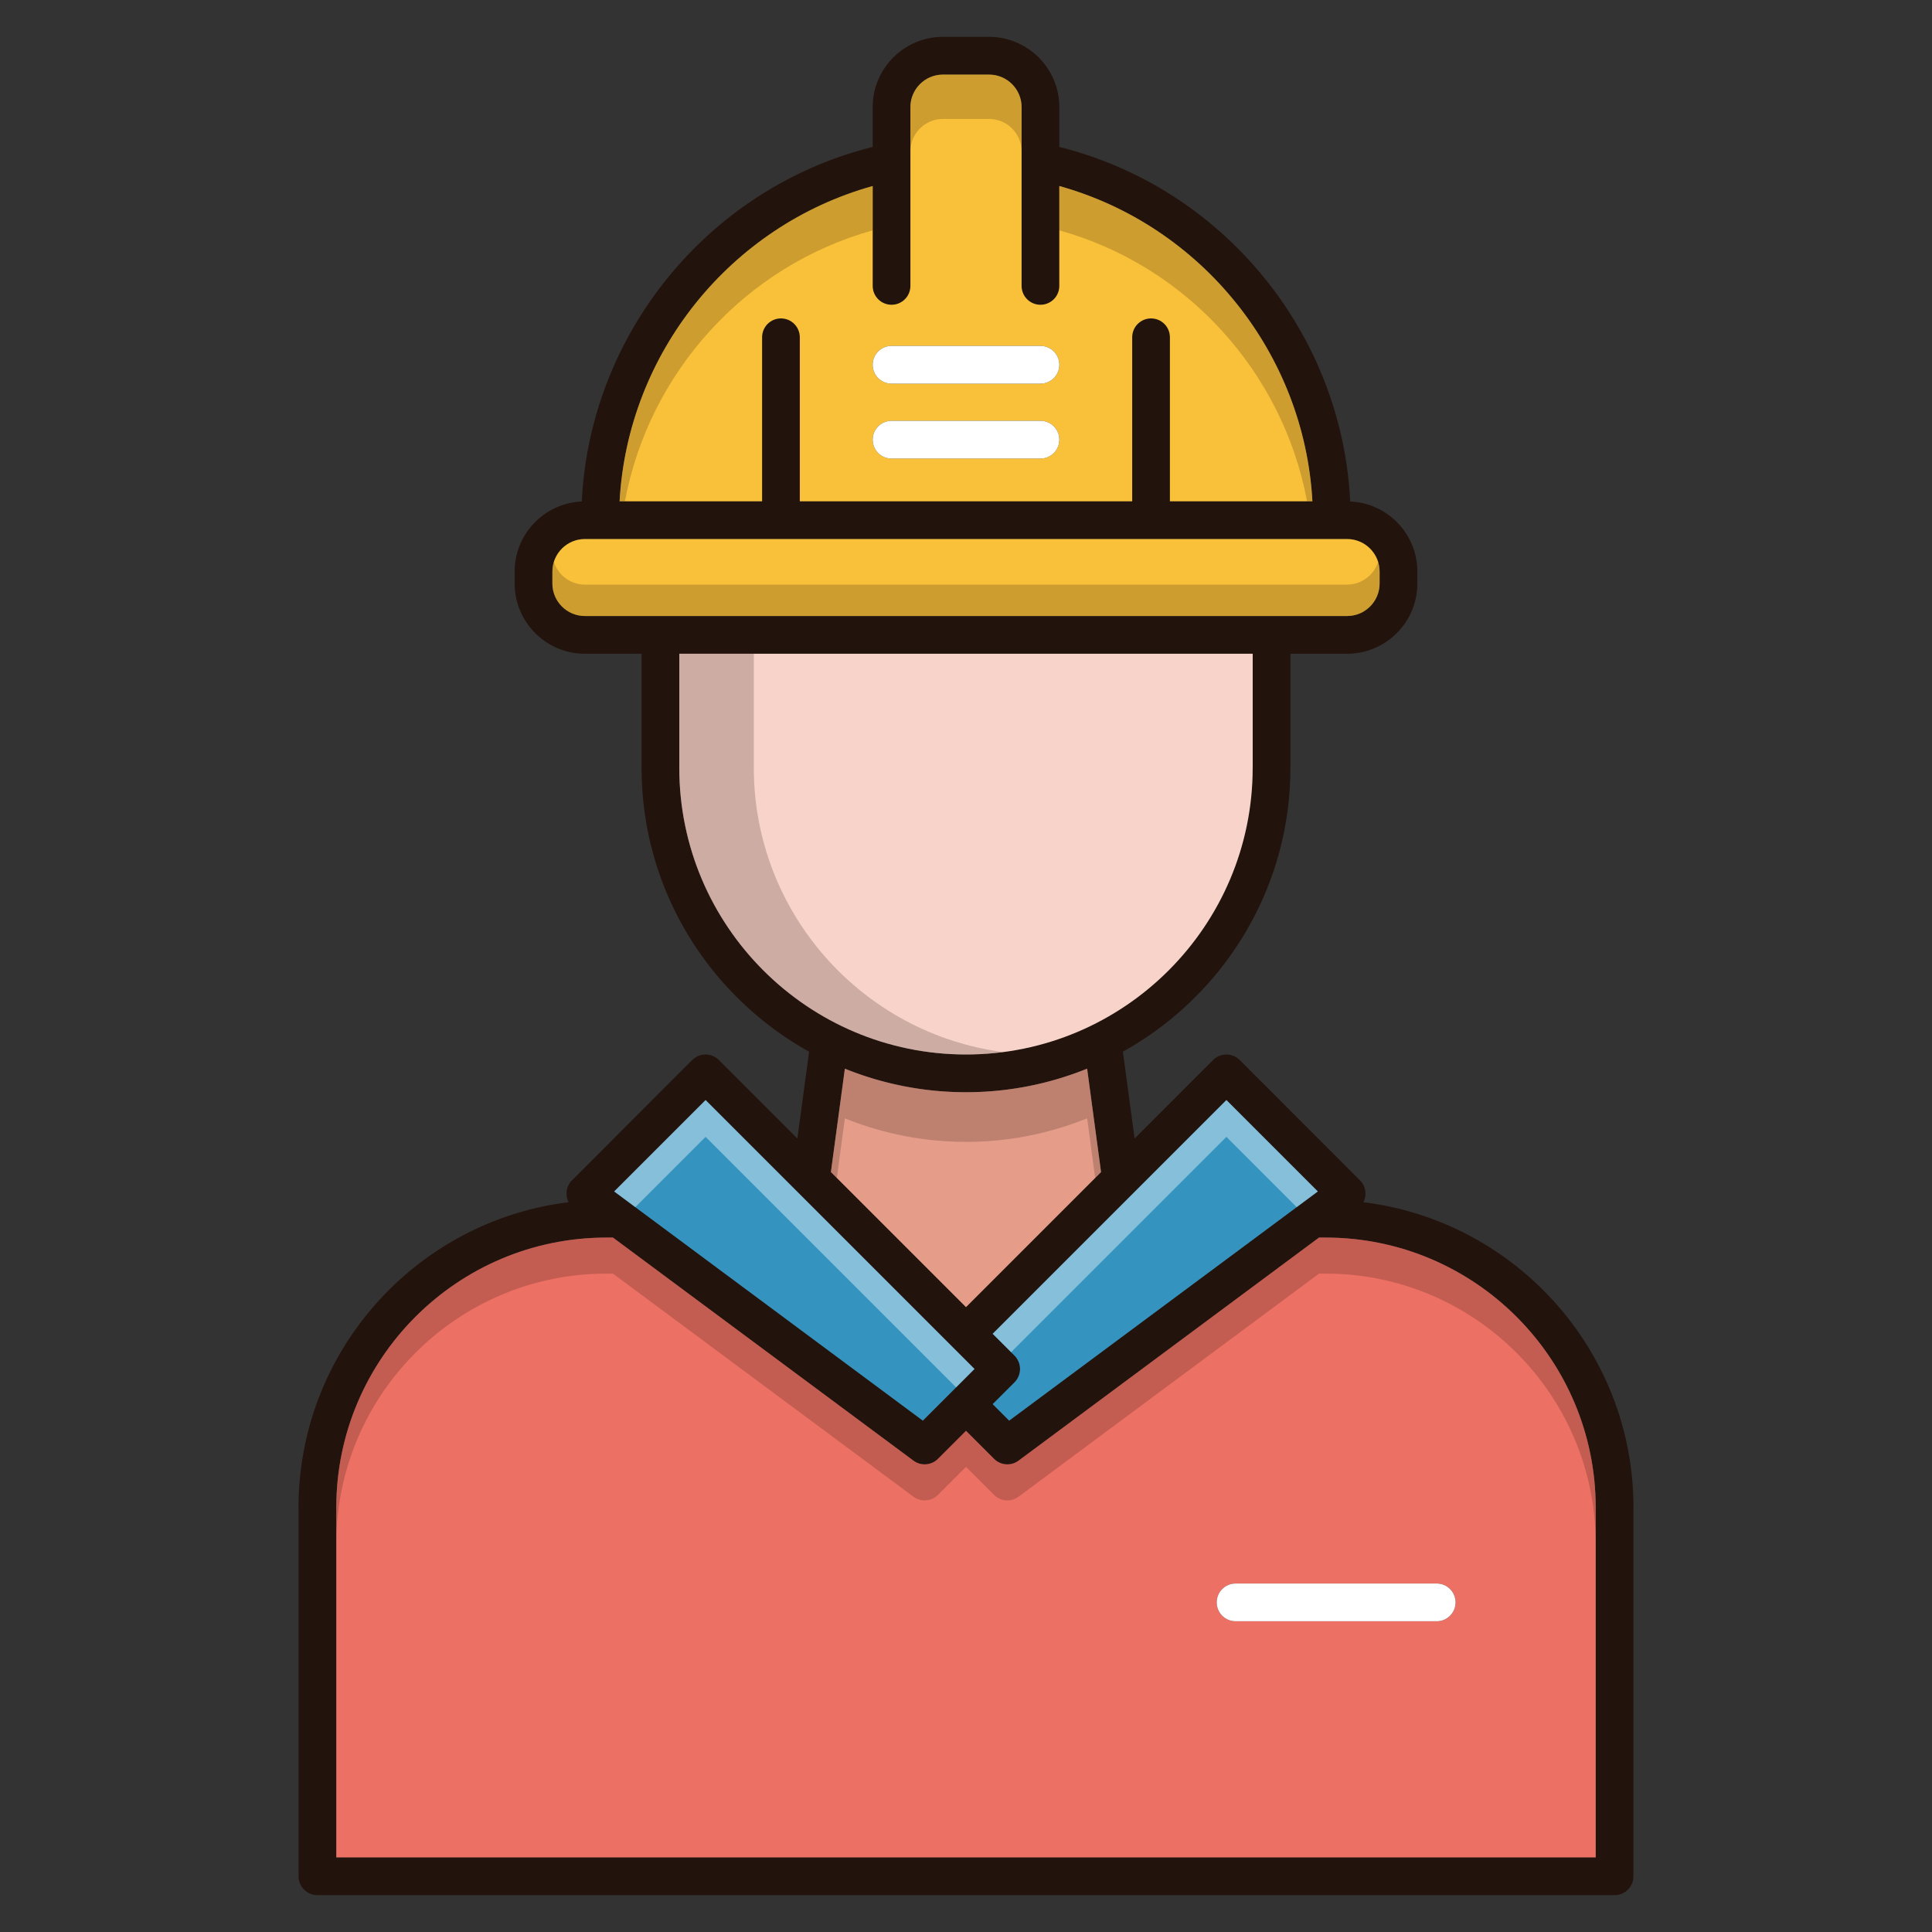 <?xml version="1.0" standalone="no"?><!DOCTYPE svg PUBLIC "-//W3C//DTD SVG 1.1//EN" "http://www.w3.org/Graphics/SVG/1.1/DTD/svg11.dtd"><svg t="1625812311465" class="icon" viewBox="0 0 1024 1024" version="1.1" xmlns="http://www.w3.org/2000/svg" p-id="60239" xmlns:xlink="http://www.w3.org/1999/xlink" width="200" height="200"><rect x="0" y="0" width="1024" height="1024" fill="#333333" stroke="none"/><defs><style type="text/css"></style></defs><path d="M722.62 637.2c0.6-1.18 0.98-2.48 1.08-3.84 0.22-2.9-0.84-5.74-2.9-7.8l-63.7-63.72a9.976 9.976 0 0 0-7.06-2.92c-2.66 0-5.2 1.04-7.08 2.92l-41.6 41.6-6.2-46.04c52.88-29.36 88.76-85.74 88.78-150.38 0-0.02 0.02-0.04 0.02-0.06v-60.46H714c20.52 0 37.22-16.7 37.22-37.22v-6.36c0-19.96-15.82-36.26-35.58-37.12-4.38-89.34-67.42-166.28-154.18-187.92V56.76c0-20.52-16.7-37.22-37.22-37.22h-24.48c-20.52 0-37.22 16.7-37.22 37.22v21.12c-86.76 21.64-149.8 98.58-154.18 187.92-19.76 0.86-35.58 17.16-35.58 37.12v6.36c0 20.52 16.7 37.22 37.22 37.22h30.04v60.46c0 0.02 0.02 0.02 0.02 0.04 0 64.64 35.9 121.04 88.78 150.4l-6.22 46.02-41.58-41.58a9.988 9.988 0 0 0-7.08-2.92c-2.64 0-5.18 1.04-7.06 2.92l-63.7 63.72a9.956 9.956 0 0 0-2.9 7.8c0.1 1.36 0.48 2.66 1.08 3.84-80.56 9.9-143.16 78.7-143.16 161.88 0 0.02 0.02 0.04 0.02 0.08v195.3c0 5.52 4.46 10 10 10h687.52c5.54 0 10-4.48 10-10v-195.32c0-0.02 0.02-0.04 0.02-0.06 0-83.18-62.6-151.98-143.16-161.88z m-72.6-54.14l48.44 48.44-163.58 121.46-8.74-8.74 11.58-11.56c1.86-1.88 2.92-4.42 2.92-7.08s-1.06-5.2-2.92-7.08l-11.58-11.56 123.88-123.88zM512 692.8l-71.6-71.6 7.4-54.78a171.064 171.064 0 0 0 64.2 12.48c22.7 0 44.34-4.46 64.2-12.48l7.38 54.8L512 692.8zM462.54 98.6v52.94c0 5.54 4.48 10 10 10s10-4.46 10-10V56.76c0-9.48 7.72-17.22 17.22-17.22h24.48c9.5 0 17.22 7.74 17.22 17.22v94.78c0 5.54 4.48 10 10 10s10-4.46 10-10V98.6c75.4 21.02 129.84 88.66 134.14 167.1h-75.52V178.76c0-5.52-4.46-10-10-10-5.52 0-10 4.48-10 10v86.94h-176.16V178.76c0-5.52-4.48-10-10-10-5.54 0-10 4.48-10 10v86.94H328.4c4.3-78.44 58.74-146.08 134.14-167.1zM310 326.5c-9.5 0-17.22-7.72-17.22-17.22v-6.36c0-9.48 7.72-17.22 17.22-17.22h8c0.04 0.02 0.06 0.02 0.1 0.02 0.04 0 0.06 0 0.1-0.02h95.68s0.02 0.02 0.04 0.02l0.02-0.02h196.1c0.02 0 0.04 0.02 0.04 0.02 0.02 0 0.04-0.02 0.04-0.02h95.68c0.04 0.02 0.06 0.02 0.1 0.02 0.04 0 0.06 0 0.1-0.02h8c9.5 0 17.22 7.74 17.22 17.22v6.36c0 9.5-7.72 17.22-17.22 17.22H310z m50.04 80.46v-60.46h303.92v60.42c0 0.02-0.02 0.02-0.02 0.04 0 83.78-68.16 151.94-151.94 151.94s-151.96-68.16-151.96-151.94z m13.94 176.1L504.92 714l0.02 0.02 11.56 11.56-27.38 27.38-163.58-121.46 48.44-48.44z m471.78 401.4H178.24v-185.38c0-78.92 64.2-143.14 143.14-143.14h3.5l159.24 118.22c1.78 1.34 3.88 1.98 5.96 1.98 2.58 0 5.14-0.98 7.06-2.92l14.86-14.86 14.86 14.86c1.92 1.94 4.48 2.92 7.06 2.92 2.08 0 4.18-0.64 5.96-1.98l159.22-118.22h3.52c78.94 0 143.14 64.22 143.14 143.14v185.38z" fill="#23130D" p-id="60240"></path><path d="M695.6 265.7c-4.3-78.44-58.74-146.08-134.14-167.1v52.94c0 5.54-4.48 10-10 10s-10-4.46-10-10V56.76c0-9.48-7.72-17.22-17.22-17.22h-24.48c-9.5 0-17.22 7.74-17.22 17.22v94.78c0 5.54-4.48 10-10 10s-10-4.46-10-10V98.6c-75.4 21.02-129.84 88.66-134.14 167.1h75.52V178.76c0-5.52 4.46-10 10-10 5.52 0 10 4.48 10 10v86.94h176.16V178.76c0-5.52 4.48-10 10-10 5.54 0 10 4.48 10 10v86.94h75.52z m-144.14-22.66h-78.92c-5.52 0-10-4.48-10-10s4.48-10 10-10h78.92c5.54 0 10 4.48 10 10s-4.46 10-10 10z m0-39.7h-78.92c-5.52 0-10-4.48-10-10s4.48-10 10-10h78.92c5.54 0 10 4.48 10 10s-4.46 10-10 10z" fill="#F9C139" p-id="60241"></path><path d="M328.4 265.7h2.84c12.72-68.18 63.56-124.72 131.3-143.6V98.6c-75.4 21.02-129.84 88.66-134.14 167.1z m195.84-226.16h-24.48c-9.5 0-17.22 7.74-17.22 17.22v23.5c0-9.48 7.72-17.22 17.22-17.22h24.48c9.5 0 17.22 7.74 17.22 17.22V56.76c0-9.48-7.72-17.22-17.22-17.22z m37.22 59.06v23.5c67.74 18.88 118.58 75.42 131.3 143.6h2.84c-4.3-78.44-58.74-146.08-134.14-167.1z" fill="#23130D" opacity=".2" p-id="60242"></path><path d="M731.22 302.92v6.36c0 9.5-7.72 17.22-17.22 17.22H310c-9.5 0-17.22-7.72-17.22-17.22v-6.36c0-9.48 7.72-17.22 17.22-17.22h8c0.04 0.02 0.06 0.02 0.1 0.02 0.04 0 0.06 0 0.1-0.02h95.68s0.02 0.02 0.04 0.02l0.02-0.02h196.1c0.02 0 0.04 0.02 0.04 0.02 0.02 0 0.04-0.02 0.04-0.02h95.68c0.04 0.02 0.06 0.02 0.1 0.02 0.04 0 0.06 0 0.1-0.02h8c9.5 0 17.22 7.74 17.22 17.22z" fill="#F9C139" p-id="60243"></path><path d="M731.22 302.92v6.36c0 9.5-7.72 17.22-17.22 17.22H310c-9.5 0-17.22-7.72-17.22-17.22v-6.36c0-1.8 0.28-3.52 0.8-5.14a17.222 17.222 0 0 0 16.42 12.06h404c7.7 0 14.24-5.08 16.42-12.06 0.52 1.62 0.8 3.34 0.8 5.14z" fill="#23130D" opacity=".2" p-id="60244"></path><path d="M663.96 346.5v60.42c0 0.02-0.02 0.02-0.02 0.04 0 83.78-68.16 151.94-151.94 151.94s-151.96-68.16-151.96-151.94v-60.46h303.92z" fill="#F8D3C9" p-id="60245"></path><path d="M531.74 557.62c-6.46 0.84-13.06 1.28-19.74 1.28-83.78 0-151.96-68.16-151.96-151.94v-60.46h39.5v60.46c0 77.08 57.72 140.94 132.2 150.66z" fill="#23130D" opacity=".2" p-id="60246"></path><path d="M698.46 631.5l-163.58 121.46-8.74-8.74 11.58-11.56c1.86-1.88 2.92-4.42 2.92-7.08s-1.06-5.2-2.92-7.08l-11.58-11.56 123.88-123.88 48.44 48.44zM516.5 725.58l-27.38 27.38-163.58-121.46 48.44-48.44L504.92 714l0.02 0.02 11.56 11.56z" fill="#3594BF" p-id="60247"></path><path d="M698.46 631.5l-11.2 8.3-37.24-37.24-114.12 114.12-9.76-9.74 123.88-123.88zM516.5 725.58l-9.74 9.76-1.82-1.82-0.02-0.02-130.94-130.94-37.24 37.24-11.2-8.3 48.44-48.44L504.92 714l0.02 0.02 11.56 11.56z" fill="#FFFFFF" opacity=".4" p-id="60248"></path><path d="M583.58 621.22L512 692.8l-71.6-71.6 7.4-54.78a171.064 171.064 0 0 0 64.2 12.48c22.7 0 44.34-4.46 64.2-12.48l7.38 54.8z" fill="#E59D89" p-id="60249"></path><path d="M583.58 621.22l-3.12 3.12-4.26-31.6a170.988 170.988 0 0 1-64.2 12.48c-22.68 0-44.34-4.46-64.2-12.48l-4.26 31.6-3.14-3.14 7.4-54.78a171.064 171.064 0 0 0 64.2 12.48c22.7 0 44.34-4.46 64.2-12.48l7.38 54.8z" fill="#23130D" opacity=".2" p-id="60250"></path><path d="M702.62 655.94h-3.52l-159.22 118.22c-1.78 1.34-3.88 1.98-5.96 1.98-2.58 0-5.14-0.98-7.06-2.92l-14.86-14.86-14.86 14.86c-1.92 1.94-4.48 2.92-7.06 2.92-2.08 0-4.18-0.64-5.96-1.98l-159.24-118.22h-3.5c-78.94 0-143.14 64.22-143.14 143.14v185.38h667.52v-185.38c0-78.92-64.2-143.14-143.14-143.14z m58.86 203.36h-106.6c-5.52 0-10-4.48-10-10s4.48-10 10-10h106.6c5.52 0 10 4.48 10 10s-4.48 10-10 10z" fill="#EC7063" p-id="60251"></path><path d="M702.62 655.94h-3.52l-159.22 118.22c-1.78 1.34-3.88 1.98-5.96 1.98-2.58 0-5.14-0.98-7.06-2.92l-14.86-14.86-14.86 14.86c-1.92 1.94-4.48 2.92-7.06 2.92-2.08 0-4.18-0.64-5.96-1.98l-159.24-118.22h-3.5c-78.94 0-143.14 64.22-143.14 143.14v19.1c0-78.92 64.2-143.14 143.14-143.14h3.5l159.24 118.22c1.78 1.34 3.88 1.98 5.96 1.98 2.58 0 5.14-0.98 7.06-2.92l14.86-14.86 14.86 14.86c1.92 1.94 4.48 2.92 7.06 2.92 2.08 0 4.18-0.64 5.96-1.98l159.22-118.22h3.52c78.94 0 143.14 64.22 143.14 143.14v-19.1c0-78.92-64.2-143.14-143.14-143.14z" fill="#23130D" opacity=".2" p-id="60252"></path><path d="M771.48 849.3c0 5.52-4.48 10-10 10h-106.6c-5.52 0-10-4.48-10-10s4.48-10 10-10h106.6c5.52 0 10 4.48 10 10zM561.46 193.34c0 5.52-4.46 10-10 10h-78.92c-5.52 0-10-4.48-10-10s4.48-10 10-10h78.92c5.54 0 10 4.48 10 10zM561.46 233.04c0 5.52-4.46 10-10 10h-78.92c-5.52 0-10-4.48-10-10s4.48-10 10-10h78.92c5.54 0 10 4.48 10 10z" fill="#FFFFFF" p-id="60253"></path></svg>